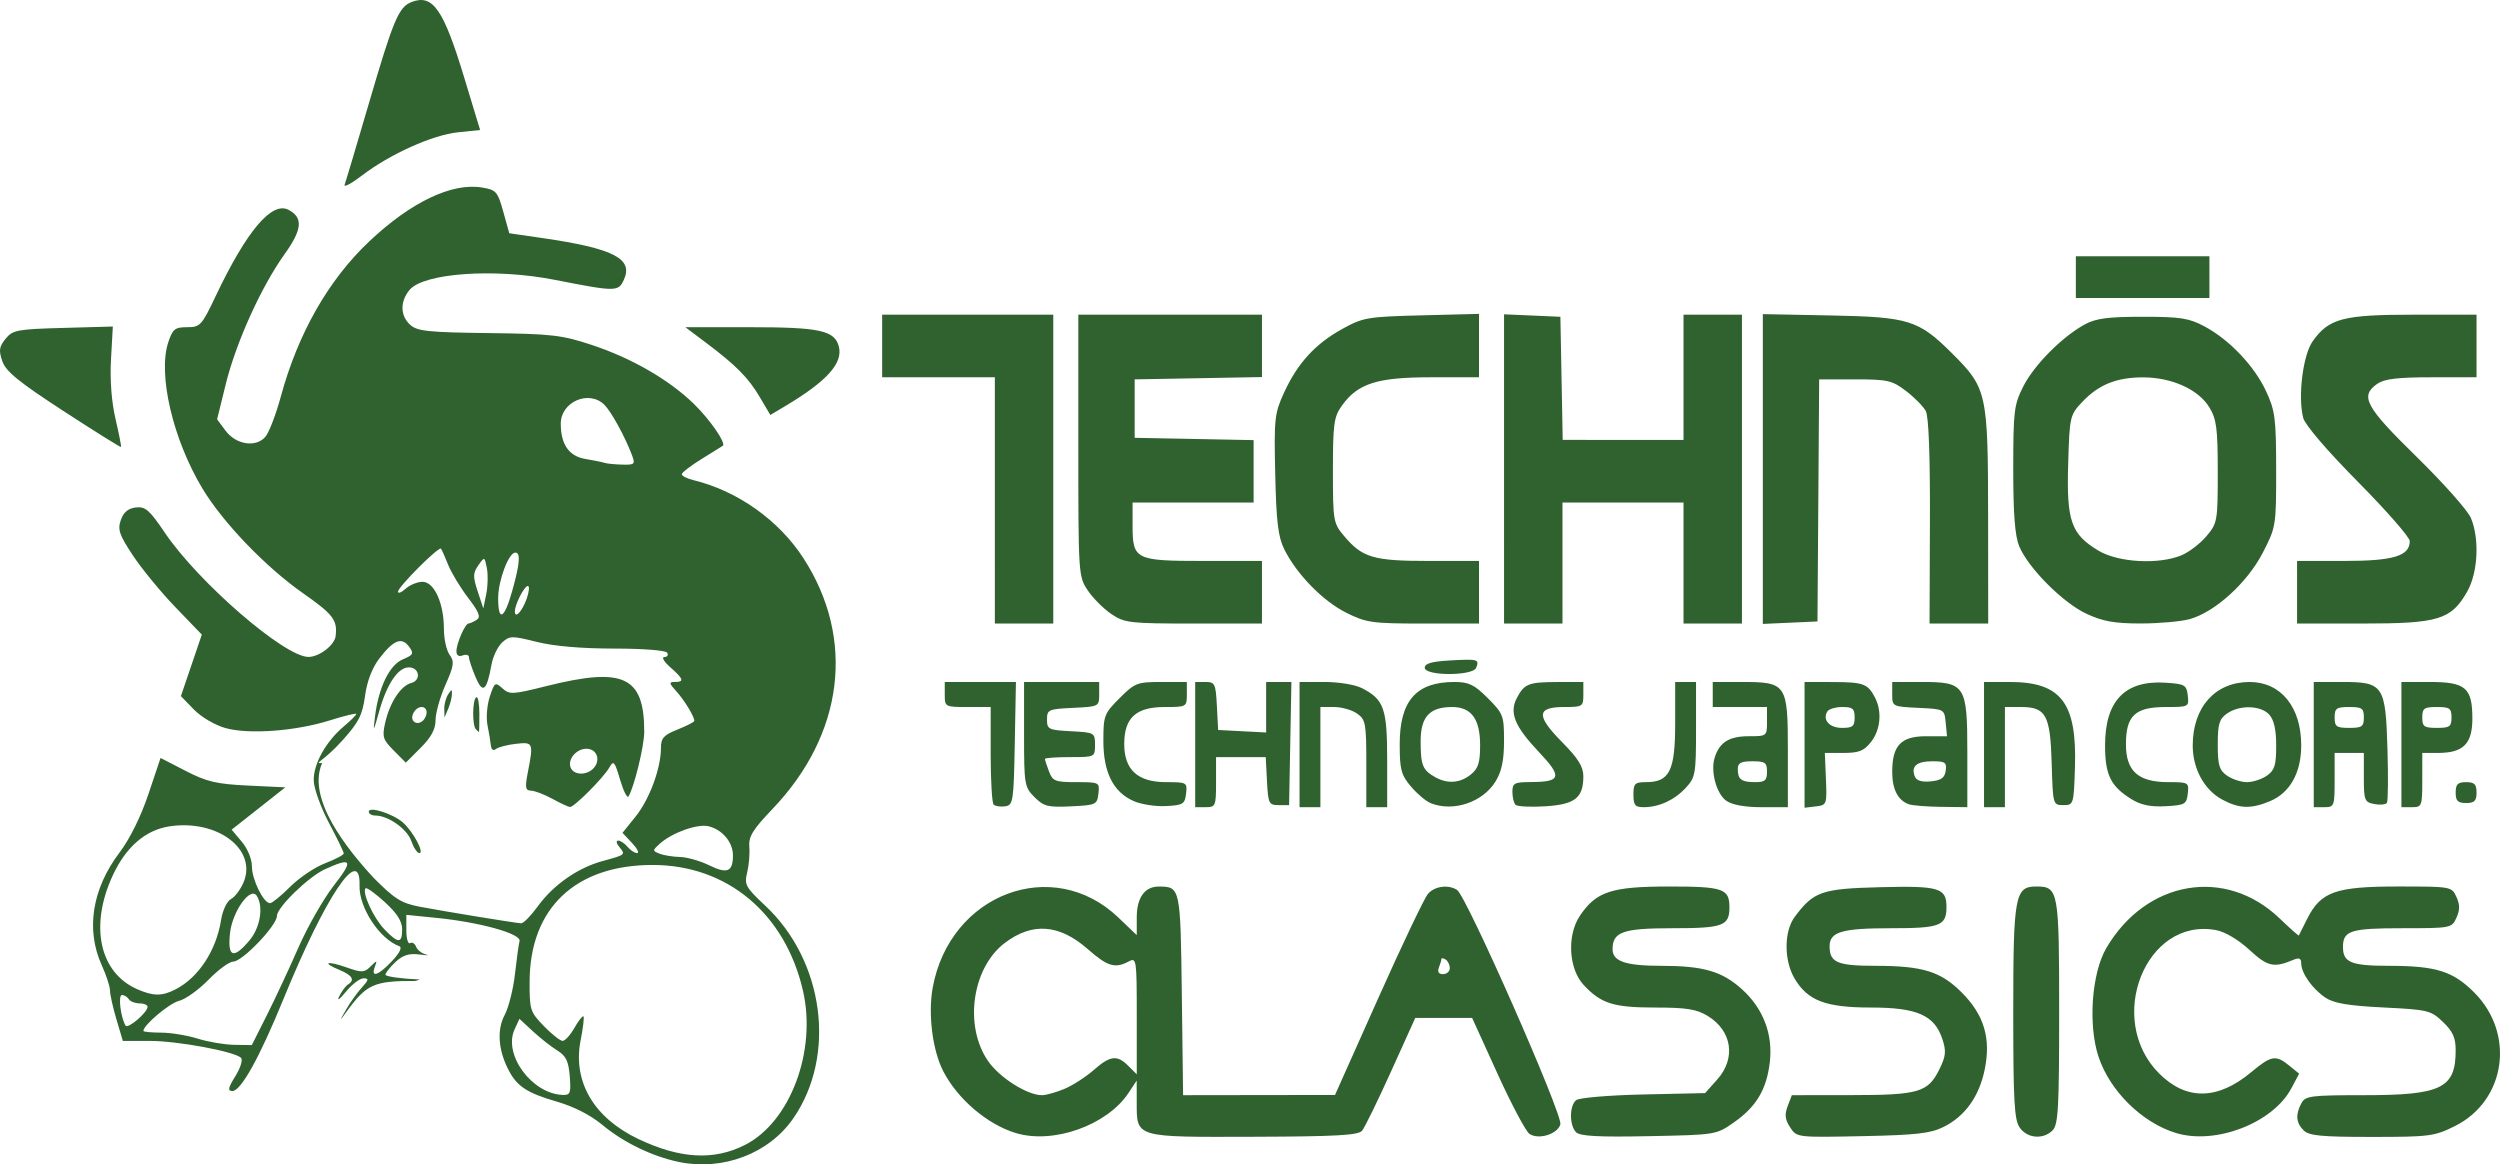 <?xml version="1.0" encoding="UTF-8" standalone="no"?>
<!-- Created with Inkscape (http://www.inkscape.org/) -->

<svg
   version="1.1"
   id="svg1"
   width="598.976"
   height="278.968"
   viewBox="0 0 598.976 278.968"
   sodipodi:docname="logo.png"
   xmlns:inkscape="http://www.inkscape.org/namespaces/inkscape"
   xmlns:sodipodi="http://sodipodi.sourceforge.net/DTD/sodipodi-0.dtd"
   xmlns="http://www.w3.org/2000/svg"
   xmlns:svg="http://www.w3.org/2000/svg">
  <defs
     id="defs1" />
  <sodipodi:namedview
     id="namedview1"
     pagecolor="#306230"
     bordercolor="#000000"
     borderopacity="0.25"
     inkscape:showpageshadow="2"
     inkscape:pageopacity="0.0"
     inkscape:pagecheckerboard="0"
     inkscape:deskcolor="#d1d1d1" />
  <g
     inkscape:groupmode="layer"
     inkscape:label="Image"
     id="g1"
     transform="translate(-0.645,-13.605)">
    <path
       style="fill:#306230"
       d="m 163.27,291.993 c -6.349,-1.324 -13.237,-4.659 -18.27,-8.846 -2.864,-2.383 -6.863,-4.425 -11,-5.619 -7.044,-2.032 -9.487,-3.635 -11.517,-7.561 -2.475,-4.787 -2.817,-9.608 -0.933,-13.162 0.964,-1.818 2.076,-6.23 2.472,-9.805 0.396,-3.575 0.891,-7.135 1.099,-7.912 0.47,-1.752 -9.393,-4.514 -19.871,-5.564 l -7.25,-0.727 v 3.661 c 0,2.013 0.403,3.412 0.895,3.107 0.492,-0.304 1.14,0.084 1.439,0.863 0.299,0.779 1.359,1.614 2.355,1.855 0.996,0.241 0.297,0.246 -1.553,0.011 -2.504,-0.318 -3.975,0.146 -5.75,1.814 C 94.073,245.34 93,246.703 93,247.135 c 0,0.433 3.712,0.952 8.25,1.153 l -1.03,0.343 c -9.982,-0.025 -11.721,0.749 -16.549,7.368 -1.808,2.479 -1.809,2.474 -0.115,-0.5 0.94,-1.65 2.627,-4.013 3.751,-5.25 1.707,-1.88 1.779,-2.25 0.44,-2.25 -0.881,0 -2.796,1.462 -4.255,3.25 -1.513,1.854 -2.187,2.307 -1.567,1.056 0.598,-1.207 1.534,-2.471 2.081,-2.809 1.743,-1.077 1.081,-2.218 -2.037,-3.51 -4.374,-1.812 -3.014,-2.267 1.75,-0.586 3.614,1.275 4.204,1.25 5.71,-0.239 1.566,-1.549 1.635,-1.543 1.019,0.089 -1.024,2.711 0.876,2.073 4.116,-1.382 1.853,-1.976 2.494,-3.292 1.737,-3.567 -4.706,-1.706 -9.663,-9.258 -9.514,-14.494 0.287,-10.083 -8.161,2.509 -18.243,27.192 -5.682,13.91 -10.167,22 -12.199,22 -1.214,0 -1.077,-0.698 0.7,-3.573 1.24,-2.006 1.824,-3.933 1.332,-4.393 C 56.754,265.517 43.162,263 36.591,263 h -6.514 l -1.539,-5.181 C 27.692,254.969 27,251.868 27,250.928 c 0,-0.94 -0.89,-3.671 -1.978,-6.069 -3.86,-8.506 -2.318,-18.297 4.248,-26.972 2.465,-3.257 5.132,-8.644 6.925,-13.991 l 2.916,-8.694 5.998,3.094 c 5.057,2.608 7.402,3.161 14.946,3.521 l 8.948,0.428 -6.429,5.07 -6.429,5.07 2.427,2.885 C 59.969,216.929 61,219.435 61,221.172 61,224.333 63.782,230 65.333,230 c 0.496,0 2.675,-1.772 4.841,-3.939 2.166,-2.166 5.938,-4.703 8.382,-5.636 C 81,219.492 83,218.437 83,218.081 c 0,-0.356 -1.587,-3.636 -3.528,-7.29 -1.94,-3.654 -3.586,-8.196 -3.657,-10.095 -0.149,-3.958 2.867,-9.409 7.241,-13.09 C 84.675,186.244 86,184.922 86,184.669 c 0,-0.253 -2.812,0.426 -6.25,1.509 -8.305,2.617 -19.459,3.442 -25.113,1.859 -2.498,-0.699 -5.803,-2.646 -7.547,-4.446 l -3.103,-3.202 2.506,-7.367 2.506,-7.367 -6.335,-6.579 c -3.484,-3.618 -8.062,-9.189 -10.174,-12.379 -3.277,-4.952 -3.701,-6.196 -2.896,-8.5 0.654,-1.869 1.76,-2.794 3.598,-3.008 2.274,-0.265 3.265,0.595 6.913,6 C 48.152,153.113 68.819,171 74.546,171 c 2.588,0 6.261,-2.819 6.516,-5 0.45,-3.851 -0.575,-5.193 -7.855,-10.294 C 64.255,149.433 54.022,138.769 49.123,130.609 42.061,118.846 38.428,103.293 40.954,95.64 42.014,92.428 42.544,92 45.467,92 c 3.133,0 3.5,-0.398 6.82,-7.387 7.475,-15.741 13.502,-22.867 17.522,-20.715 3.511,1.879 3.248,4.699 -0.991,10.619 C 63.239,82.306 57.211,95.625 54.747,105.605 l -2.089,8.461 2.02,2.717 c 2.492,3.353 7.223,4.107 9.515,1.516 0.875,-0.989 2.543,-5.303 3.706,-9.587 4.138,-15.237 11.433,-28.041 21.257,-37.31 9.957,-9.395 19.763,-14.071 26.985,-12.869 3.388,0.564 3.742,0.967 5.08,5.78 l 1.439,5.174 7.92,1.152 c 17.054,2.481 21.85,4.926 19.553,9.969 -1.335,2.93 -1.871,2.931 -16.633,0.033 -14.372,-2.821 -31.413,-1.621 -34.75,2.448 -2.297,2.801 -2.22,6.176 0.19,8.358 1.666,1.508 4.31,1.785 18.75,1.962 15.203,0.187 17.575,0.461 24.81,2.864 9.502,3.156 18.37,8.273 24.33,14.039 3.865,3.739 7.854,9.5 6.994,10.101 -0.178,0.124 -2.46,1.545 -5.072,3.157 -2.612,1.612 -4.749,3.26 -4.75,3.662 -9.9e-4,0.402 1.236,1.031 2.748,1.399 10.585,2.57 20.509,9.609 26.403,18.729 12.496,19.333 9.674,42.169 -7.422,60.064 -4.753,4.976 -5.761,6.622 -5.554,9.078 0.139,1.65 -0.096,4.42 -0.521,6.155 -0.712,2.903 -0.368,3.535 4.309,7.909 14.136,13.223 17.146,35.898 6.764,50.962 -5.83,8.46 -16.882,12.672 -27.46,10.466 z m 15.873,-4.078 c 10.844,-5.494 17.236,-22.562 13.868,-37.03 -4.299,-18.472 -18.169,-30.043 -36.011,-30.043 -18.448,0 -29.375,10.329 -29.464,27.85 -0.035,6.864 0.121,7.354 3.41,10.75 1.895,1.957 3.92,3.555 4.5,3.552 0.58,-0.003 1.855,-1.414 2.835,-3.135 0.98,-1.721 1.951,-2.956 2.159,-2.744 0.208,0.212 -0.095,2.771 -0.674,5.687 -1.969,9.922 3.137,18.642 13.898,23.733 9.989,4.725 18.018,5.16 25.478,1.38 z m -41.99,-16.46 c -0.288,-3.626 -0.897,-4.876 -3.007,-6.18 -1.455,-0.899 -4.087,-2.971 -5.849,-4.605 l -3.203,-2.97 -1.174,2.577 c -2.749,6.032 4.203,15.428 11.587,15.661 1.775,0.056 1.965,-0.462 1.646,-4.482 z M 64.557,256.887 c 1.97,-3.912 5.383,-11.225 7.585,-16.25 C 74.344,235.612 78.168,228.912 80.639,225.75 85.394,219.666 84.98,218.914 78.5,221.866 74.565,223.658 67,231.012 67,233.045 67,235.338 58.706,244 56.511,244 c -0.929,0 -3.589,1.955 -5.911,4.344 -2.322,2.389 -5.501,4.665 -7.063,5.057 C 41.187,253.991 35,259.213 35,260.606 c 0,0.217 1.913,0.401 4.25,0.409 2.337,0.008 6.275,0.653 8.75,1.433 2.475,0.78 6.407,1.448 8.737,1.485 L 60.975,264 Z M 36,254.826 C 36,254.372 35.127,254 34.059,254 32.991,254 31.84,253.55 31.5,253 c -0.34,-0.55 -1.077,-1 -1.638,-1 -0.955,0 -0.33,5.309 0.862,7.325 C 31.253,260.222 36,256.175 36,254.826 Z m 6.8,-4.231 c 5.436,-2.828 9.644,-9.265 10.805,-16.526 0.38,-2.377 1.399,-4.536 2.391,-5.067 0.951,-0.509 2.309,-2.325 3.017,-4.035 3.265,-7.883 -6.294,-15.097 -17.733,-13.381 -5.747,0.862 -10.435,4.904 -13.607,11.733 -5.612,12.081 -3.218,23.287 5.826,27.279 3.895,1.719 5.992,1.719 9.3,-0.002 z m 17.611,-11.672 c 2.585,-3.072 3.412,-8.079 1.763,-10.676 -1.509,-2.377 -5.877,3.738 -6.43,9.002 -0.601,5.722 0.829,6.235 4.667,1.673 z M 97,236.272 c 0,-1.923 -1.224,-3.847 -4.147,-6.519 -2.281,-2.085 -4.358,-3.58 -4.616,-3.323 -0.933,0.933 1.876,7.079 4.475,9.792 C 96.054,239.709 97,239.72 97,236.272 Z m 32.512,-5.543 c 3.718,-5.121 9.558,-9.2 15.488,-10.819 5.561,-1.518 5.567,-1.522 4.02,-3.386 C 148.323,215.685 148.204,215 148.755,215 c 0.55,0 1.56,0.675 2.245,1.5 0.685,0.825 1.718,1.5 2.297,1.5 0.579,0 0.026,-1.092 -1.228,-2.427 l -2.28,-2.427 3.162,-3.935 C 156.262,205.091 159,197.677 159,192.833 c 0,-2.391 0.644,-3.107 4,-4.45 2.2,-0.88 4,-1.806 4,-2.058 0,-1.046 -2.391,-4.98 -4.299,-7.076 -1.78,-1.955 -1.83,-2.25 -0.375,-2.25 2.325,0 2.106,-0.716 -1.076,-3.516 -1.512,-1.331 -2.161,-2.435 -1.441,-2.452 0.72,-0.017 1.031,-0.482 0.691,-1.032 -0.357,-0.578 -5.739,-1 -12.745,-1 -7.788,0 -14.408,-0.572 -18.503,-1.599 -5.966,-1.496 -6.499,-1.487 -8.294,0.137 -1.055,0.955 -2.21,3.362 -2.566,5.349 -1.136,6.336 -2.084,7.052 -3.83,2.895 C 113.703,173.737 113,171.614 113,171.064 c 0,-0.55 -0.675,-0.742 -1.5,-0.425 -0.938,0.36 -1.5,-0.009 -1.5,-0.984 0,-1.877 2.082,-6.648 2.911,-6.669 0.324,-0.008 1.195,-0.399 1.934,-0.867 1.05,-0.666 0.6,-1.827 -2.054,-5.305 -1.869,-2.449 -4.014,-5.996 -4.767,-7.883 -0.753,-1.887 -1.526,-3.628 -1.719,-3.87 C 105.803,144.431 96,154.236 96,155.367 c 0,0.518 0.823,0.198 1.829,-0.712 C 98.835,153.745 100.658,153 101.88,153 104.675,153 107,158.121 107,164.277 c 0,2.388 0.615,5.182 1.366,6.21 1.184,1.619 1.05,2.584 -1,7.22 -1.302,2.943 -2.366,6.733 -2.366,8.422 0,2.188 -1.026,4.097 -3.565,6.637 l -3.565,3.565 -2.896,-2.915 c -2.608,-2.625 -2.81,-3.291 -2.035,-6.688 1.101,-4.822 3.725,-8.827 6.212,-9.477 2.46,-0.643 1.999,-3.75 -0.556,-3.75 -2.585,0 -5.257,3.957 -7.091,10.5 -1.422,5.075 -1.5,5.171 -1.008,1.235 0.873,-6.983 3.473,-12.318 6.658,-13.657 2.545,-1.07 2.703,-1.392 1.491,-3.05 -1.742,-2.382 -3.738,-1.583 -7.118,2.848 -1.736,2.276 -2.947,5.447 -3.425,8.974 -0.621,4.574 -1.495,6.293 -5.421,10.66 -4.776,5.312 -6.987,5.431 -4.856,5.431 -3.73,8.398 5.831,20.442 12.283,27.426 5.102,5.15 6.688,6.142 11.169,6.991 6.009,1.138 22.738,3.873 24.223,3.961 0.55,0.033 2.356,-1.808 4.012,-4.09 z M 99.172,215.064 C 98.171,212.191 93.633,209 90.55,209 89.697,209 89,208.581 89,208.07 c 0,-1.365 5.902,0.532 8.24,2.648 2.433,2.202 5.142,7.283 3.883,7.283 -0.51,0 -1.388,-1.321 -1.951,-2.936 z M 133,205 c -1.925,-1.054 -4.227,-1.935 -5.116,-1.958 -1.361,-0.035 -1.486,-0.713 -0.794,-4.292 1.4,-7.237 1.335,-7.396 -2.841,-6.931 -2.062,0.23 -4.216,0.789 -4.786,1.244 -0.625,0.499 -1.104,0.155 -1.209,-0.869 -0.095,-0.932 -0.463,-3.123 -0.817,-4.869 -0.354,-1.746 -0.103,-4.813 0.558,-6.815 1.136,-3.442 1.301,-3.551 3.024,-1.991 1.697,1.536 2.42,1.5 10.51,-0.527 C 150.077,173.346 155,175.643 155,188.944 c 0,3.362 -2.405,13.23 -3.772,15.481 -0.309,0.509 -1.216,-1.291 -2.014,-4 -1.307,-4.432 -1.566,-4.725 -2.583,-2.925 -1.371,2.426 -8.435,9.517 -9.422,9.458 C 136.819,206.935 134.925,206.054 133,205 Z m 9.989,-7.487 C 144.609,195.561 143.567,193 141.154,193 c -2.426,0 -4.554,2.515 -3.797,4.487 0.744,1.938 4.033,1.953 5.633,0.025 z m -28.323,-9.179 c -0.912,-0.912 -0.845,-7.105 0.083,-7.679 0.412,-0.255 0.75,1.518 0.75,3.941 0,2.422 -0.037,4.405 -0.083,4.405 -0.046,0 -0.383,-0.3 -0.75,-0.667 z M 107.086,183.5 c -0.03,-1.1 0.381,-2.675 0.914,-3.5 0.862,-1.333 0.963,-1.333 0.914,0 -0.03,0.825 -0.442,2.4 -0.914,3.5 l -0.859,2 z m 69.164,35.042 c 0,-3.135 -2.507,-6.138 -5.815,-6.969 -2.643,-0.663 -8.784,1.528 -11.713,4.179 -1.783,1.613 -1.784,1.703 -0.037,2.392 0.998,0.394 3.197,0.747 4.887,0.786 1.689,0.039 4.839,0.937 7,1.996 4.33,2.123 5.679,1.557 5.679,-2.384 z M 102.823,184.667 C 103.007,183.722 102.512,183 101.68,183 c -1.582,0 -2.937,2.41 -1.924,3.423 1.012,1.012 2.72,0.034 3.067,-1.756 z m 20.545,-29.483 C 125.202,148.648 125.417,146 124.114,146 122.528,146 120,152.7 120,156.901 c 0,5.82 1.463,5.074 3.368,-1.717 z m 3.481,1.817 C 127.425,155.351 127.542,154 127.109,154 126.261,154 124,158.441 124,160.106 c 0,1.876 1.795,-0.079 2.85,-3.104 z m -9.556,-7.286 c -0.555,-2.775 -0.562,-2.777 -2.052,-0.65 -1.287,1.838 -1.308,2.702 -0.146,6.221 l 1.349,4.087 0.703,-3.437 c 0.387,-1.89 0.453,-4.69 0.146,-6.221 z m 34.72,-27.182 c -1.669,-4.389 -4.906,-10.285 -6.551,-11.93 C 141.79,106.933 135,109.856 135,115.108 c 0,4.985 1.966,7.802 5.903,8.457 1.978,0.329 4.047,0.751 4.597,0.938 0.55,0.187 2.451,0.375 4.225,0.418 3.025,0.074 3.167,-0.074 2.288,-2.387 z m 91.981,162.532 c -6.8,-2.068 -13.901,-8.118 -17.344,-14.776 -2.58,-4.99 -3.686,-13.717 -2.539,-20.04 4.085,-22.513 28.806,-31.835 44.514,-16.785 l 4.375,4.192 v -4.257 c 0,-4.742 1.921,-7.409 5.321,-7.385 5.121,0.036 5.157,0.207 5.479,25.947 L 284.101,276 302.301,275.974 320.5,275.949 330.875,252.724 c 5.706,-12.773 11.064,-24.012 11.905,-24.974 1.601,-1.832 4.853,-2.27 6.953,-0.936 2.261,1.436 25.445,54.05 24.763,56.198 -0.741,2.336 -5.136,3.705 -7.37,2.295 -0.861,-0.543 -4.311,-7.022 -7.667,-14.397 L 353.357,257.5 h -6.816 -6.816 l -5.796,12.816 c -3.188,7.049 -6.31,13.436 -6.938,14.193 -0.91,1.097 -6.187,1.392 -25.974,1.455 -28.627,0.091 -28.014,0.272 -28.025,-8.286 l -0.007,-5.179 -1.921,2.914 c -5.135,7.79 -18.053,12.395 -27.072,9.652 z m 11.653,-10.562 c 1.97,-0.823 5.121,-2.848 7.003,-4.5 4.016,-3.526 5.634,-3.72 8.351,-1.003 l 2,2 v -14.035 c 0,-13.566 -0.065,-14.001 -1.934,-13 -3.256,1.743 -5.077,1.195 -9.776,-2.941 -6.843,-6.023 -13.328,-6.503 -19.938,-1.473 -7.835,5.962 -9.787,19.886 -3.965,28.287 2.752,3.971 9.37,8.16 12.895,8.162 0.98,4.4e-4 3.394,-0.673 5.364,-1.496 z M 348,245.559 c 0,-0.793 -0.45,-1.719 -1,-2.059 -0.55,-0.34 -1,-0.403 -1,-0.141 0,0.262 -0.273,1.189 -0.607,2.059 -0.398,1.038 -0.054,1.582 1,1.582 0.884,0 1.607,-0.648 1.607,-1.441 z m 30.25,39.312 c -1.617,-1.644 -1.611,-6.327 0.009,-7.671 0.707,-0.586 7.762,-1.188 16.085,-1.372 l 14.826,-0.328 2.915,-3.266 c 4.541,-5.087 3.544,-11.661 -2.31,-15.23 -2.652,-1.617 -5.045,-1.997 -12.575,-2 -9.981,-0.004 -12.951,-0.941 -17.117,-5.401 -3.618,-3.873 -4.055,-11.924 -0.902,-16.603 3.907,-5.797 7.57,-6.997 21.369,-6.998 12.962,-0.002 14.45,0.513 14.45,4.998 0,4.437 -1.535,5 -13.629,5 C 389.479,236 387,236.869 387,241.036 c 0,2.901 3.128,3.963 11.684,3.969 10.077,0.007 14.552,1.309 19.328,5.625 5.093,4.601 7.453,10.792 6.662,17.473 -0.774,6.534 -3.203,10.619 -8.555,14.383 -4.278,3.009 -4.311,3.014 -20.452,3.335 -12.108,0.241 -16.481,0.002 -17.417,-0.95 z m 51.291,-1.168 c -1.219,-1.861 -1.359,-3.053 -0.592,-5.068 L 429.95,276 l 14.275,-0.015 c 16.201,-0.017 18.372,-0.658 21.104,-6.237 1.533,-3.13 1.644,-4.298 0.686,-7.2 C 464.13,256.833 459.964,255 448.866,255 c -10.834,0 -15.147,-1.649 -18.283,-6.991 -2.548,-4.34 -2.519,-11.279 0.062,-14.736 4.547,-6.09 6.44,-6.747 20.475,-7.104 C 465.278,225.809 467,226.325 467,230.922 467,235.42 465.486,236 453.734,236 441.922,236 439,236.86 439,240.335 c 0,3.875 1.852,4.664 10.95,4.67 11.355,0.007 15.649,1.331 20.695,6.377 5.378,5.378 7.052,10.99 5.513,18.487 -1.327,6.465 -4.714,11.188 -9.852,13.74 -3.139,1.559 -6.555,1.946 -19.489,2.209 -15.666,0.318 -15.684,0.315 -17.277,-2.115 z m 55.016,0.075 C 483.246,281.907 483,277.511 483,256 c 0,-27.75 0.411,-30 5.485,-30 5.352,0 5.515,0.884 5.515,30 0,23.082 -0.221,27.078 -1.571,28.429 -2.255,2.255 -6.056,1.941 -7.872,-0.651 z m 37.437,1.288 c -8.128,-2.473 -15.832,-10.053 -18.559,-18.262 -2.539,-7.646 -1.653,-20.049 1.862,-26.047 9.54,-16.278 28.544,-19.541 41.501,-7.126 2.501,2.397 4.582,4.248 4.625,4.113 0.043,-0.134 0.977,-2.002 2.077,-4.151 3.255,-6.359 6.792,-7.593 21.756,-7.593 12.669,0 12.798,0.023 13.926,2.5 0.852,1.87 0.852,3.13 0,5 -1.121,2.461 -1.321,2.5 -12.961,2.5 C 563.809,236 562,236.572 562,240.5 c 0,3.7 1.945,4.5 10.95,4.506 11.341,0.007 15.369,1.261 20.484,6.376 9.905,9.905 7.594,25.938 -4.616,32.022 -4.901,2.442 -6.087,2.597 -19.943,2.597 -12.06,0 -15.017,-0.285 -16.304,-1.571 -1.827,-1.827 -1.988,-3.781 -0.536,-6.494 C 552.983,276.163 554.253,276 567.085,276 585.606,276 589,274.336 589,265.253 c 0,-3.017 -0.676,-4.527 -3.044,-6.795 -2.899,-2.777 -3.579,-2.943 -14.25,-3.47 -8.403,-0.415 -11.876,-1 -13.887,-2.34 C 554.687,250.559 552,246.765 552,244.428 c 0,-1.178 -0.495,-1.434 -1.75,-0.907 -4.836,2.033 -6.265,1.72 -10.67,-2.341 -2.646,-2.439 -5.829,-4.324 -7.984,-4.728 -16.867,-3.164 -26.605,21.386 -13.629,34.361 6.492,6.492 14.023,6.379 22.055,-0.331 4.802,-4.012 5.88,-4.196 9.117,-1.557 l 2.361,1.924 -1.884,3.533 c -4.415,8.278 -18.113,13.577 -27.622,10.684 z M 238.709,206.376 C 238.319,205.986 238,200.567 238,194.333 V 183 h -5.5 c -5.444,0 -5.5,-0.03 -5.5,-3 v -3 h 8.527 8.527 l -0.277,14.75 c -0.262,13.981 -0.383,14.765 -2.318,15.042 -1.123,0.161 -2.36,-0.027 -2.75,-0.417 z m 9.793,-1.782 C 246.099,202.189 246,201.597 246,189.545 V 177 h 9 9 v 2.952 c 0,2.923 -0.062,2.955 -6.25,3.25 -5.921,0.282 -6.25,0.429 -6.25,2.798 0,2.342 0.363,2.519 5.75,2.8 5.633,0.294 5.75,0.36 5.75,3.25 0,2.939 -0.023,2.95 -6,2.95 -3.3,0 -6,0.196 -6,0.435 0,0.239 0.439,1.589 0.975,3 0.886,2.331 1.485,2.565 6.566,2.565 5.51,0 5.587,0.04 5.275,2.75 -0.303,2.635 -0.577,2.762 -6.564,3.048 -5.544,0.264 -6.529,0.016 -8.75,-2.205 z m 23.767,0.948 c -4.905,-2.169 -7.262,-6.842 -7.266,-14.409 -0.004,-6.065 0.18,-6.552 3.879,-10.25 3.664,-3.664 4.227,-3.882 10,-3.882 H 285 v 3 c 0,2.958 -0.075,3 -5.326,3 -6.849,0 -9.674,2.587 -9.674,8.86 0,6.182 3.243,9.14 10.021,9.14 4.987,0 5.104,0.067 4.795,2.75 -0.288,2.504 -0.719,2.771 -4.816,2.985 -2.475,0.129 -5.954,-0.408 -7.73,-1.193 z M 287,192 v -15 h 2.45 c 2.281,0 2.471,0.396 2.75,5.75 l 0.3,5.75 5.75,0.3 5.75,0.3 V 183.05 177 h 3.027 3.027 L 309.777,191.75 309.5,206.5 H 307 c -2.342,0 -2.519,-0.363 -2.8,-5.75 L 303.9,195 H 297.95 292 v 6 c 0,5.733 -0.111,6 -2.5,6 H 287 Z m 25,0 v -15 h 6.05 c 3.411,0 7.31,0.652 8.939,1.494 5.264,2.722 6.011,4.862 6.011,17.228 V 207 h -2.5 -2.5 v -10.443 c 0,-9.658 -0.167,-10.56 -2.223,-12 -1.222,-0.856 -3.697,-1.557 -5.5,-1.557 H 317 v 12 12 h -2.5 -2.5 z m 31.418,14.031 c -1.145,-0.463 -3.282,-2.269 -4.75,-4.013 C 336.337,199.247 336,197.969 336,191.888 336,181.511 339.96,177 349.068,177 c 3.507,0 4.782,0.615 8.05,3.882 3.698,3.698 3.882,4.185 3.879,10.25 -0.003,4.622 -0.557,7.275 -2.022,9.678 -3.061,5.02 -10.161,7.403 -15.556,5.221 z m 9.604,-6.848 c 1.805,-1.462 2.244,-2.835 2.244,-7.024 0,-6.283 -2.103,-9.159 -6.699,-9.159 -5.431,0 -7.57,2.353 -7.552,8.307 0.017,5.669 0.478,6.793 3.485,8.498 2.93,1.661 5.977,1.439 8.523,-0.622 z m 10.727,7.245 c -0.412,-0.419 -0.75,-1.811 -0.75,-3.095 0,-2.076 0.469,-2.335 4.25,-2.349 7.494,-0.027 7.808,-1.173 2.002,-7.312 -5.713,-6.041 -7.038,-9.317 -5.187,-12.83 1.804,-3.424 2.783,-3.811 9.685,-3.828 L 380,177 v 3 c 0,2.892 -0.163,3 -4.531,3 -6.695,0 -6.843,2.045 -0.606,8.361 3.906,3.956 5.137,5.928 5.137,8.229 0,5.184 -1.987,6.751 -9.129,7.199 -3.504,0.22 -6.708,0.057 -7.121,-0.362 z M 392,204 c 0,-2.667 0.333,-3 3,-3 5.647,0 7,-2.706 7,-14 v -10 h 2.5 2.5 v 11.354 c 0,10.678 -0.147,11.512 -2.462,14.01 C 401.806,205.312 398.128,207 394.435,207 392.396,207 392,206.512 392,204 Z m 22.262,1.471 c -2.383,-1.669 -3.838,-7.081 -2.792,-10.378 C 412.626,191.453 414.936,190 419.571,190 423.966,190 424,189.973 424,186.5 V 183 h -6.5 -6.5 v -3 -3 h 6.777 C 428.731,177 429,177.397 429,193.557 V 207 h -6.277 c -4.014,0 -7.064,-0.551 -8.46,-1.529 z M 424,198.5 c 0,-2.19 -0.433,-2.5 -3.5,-2.5 -2.727,0 -3.5,0.405 -3.5,1.833 0,2.514 0.858,3.167 4.167,3.167 2.356,0 2.833,-0.422 2.833,-2.5 z m 9,-6.434 V 177 l 6.75,0.015 c 7.348,0.017 8.374,0.39 10.1,3.669 1.757,3.338 1.375,7.759 -0.923,10.681 -1.69,2.149 -2.902,2.635 -6.571,2.635 h -4.498 l 0.261,6.25 c 0.255,6.115 0.202,6.257 -2.429,6.566 L 433,207.133 Z M 445,185.5 c 0,-2.1 -0.471,-2.5 -2.941,-2.5 -1.618,0 -3.232,0.472 -3.589,1.048 C 437.223,186.066 438.935,188 441.969,188 444.535,188 445,187.617 445,185.5 Z m 13,20.806 c -2.644,-0.945 -4,-3.581 -4,-7.775 C 454,192.213 456.106,190 462.12,190 h 5.007 l -0.313,-3.25 c -0.313,-3.25 -0.314,-3.25 -6.563,-3.548 -6.188,-0.295 -6.25,-0.327 -6.25,-3.25 V 177 h 7 c 10.545,0 11,0.703 11,17 v 13 l -6.25,-0.079 c -3.438,-0.043 -6.925,-0.32 -7.75,-0.615 z m 8.82,-8.056 c 0.279,-1.967 -0.122,-2.25 -3.191,-2.25 -3.769,0 -5.155,1.185 -4.224,3.612 0.394,1.026 1.634,1.415 3.839,1.202 2.498,-0.241 3.331,-0.838 3.576,-2.564 z M 476,192 v -15 l 6.25,0.004 c 12.195,0.007 16.014,4.998 15.537,20.302 C 497.504,206.37 497.465,206.5 495,206.5 c -2.48,0 -2.502,-0.079 -2.789,-9.964 C 491.873,184.883 490.849,183 484.845,183 H 481 v 12 12 h -2.5 -2.5 z m 35.367,13.107 C 506.332,201.997 505,199.292 505,192.182 c 0,-10.689 4.788,-15.644 14.5,-15.009 4.616,0.302 5.024,0.538 5.316,3.077 0.312,2.709 0.233,2.75 -5.25,2.75 -7.362,0 -9.566,2.057 -9.566,8.927 0,6.453 2.945,9.073 10.201,9.073 4.79,0 4.922,0.079 4.615,2.75 -0.293,2.548 -0.684,2.77 -5.316,3.021 -3.565,0.194 -5.899,-0.284 -8.133,-1.664 z m 21.695,0.066 C 528.774,202.873 526,197.791 526,192.233 c 0,-9.212 5.373,-15.222 13.615,-15.23 7.499,-0.007 12.388,5.993 12.381,15.197 -0.005,6.561 -2.692,11.357 -7.486,13.36 -4.57,1.909 -7.341,1.816 -11.449,-0.387 z m 10.716,-5.729 C 545.625,198.149 546,196.94 546,192.272 c 0,-3.821 -0.529,-6.199 -1.655,-7.443 -2.031,-2.245 -7.111,-2.381 -10.123,-0.272 C 532.354,185.866 532,187.051 532,192 c 0,4.949 0.354,6.134 2.223,7.443 1.222,0.856 3.372,1.557 4.777,1.557 1.405,0 3.555,-0.701 4.777,-1.557 z M 555,192 v -15 h 6.845 c 9.837,0 10.361,0.778 10.815,16.075 0.197,6.647 0.14,12.439 -0.127,12.871 -0.267,0.432 -1.621,0.569 -3.009,0.303 C 567.166,205.799 567,205.38 567,199.883 V 194 h -3.5 -3.5 v 6.5 c 0,6.267 -0.09,6.5 -2.5,6.5 H 555 Z m 12,-6.5 c 0,-2.19 -0.433,-2.5 -3.5,-2.5 -3.067,0 -3.5,0.31 -3.5,2.5 0,2.19 0.433,2.5 3.5,2.5 3.067,0 3.5,-0.31 3.5,-2.5 z m 9,6.5 v -15 h 6.845 C 591.39,177 593,178.391 593,185.772 593,191.825 590.826,194 584.777,194 H 581 v 6.5 c 0,6.267 -0.09,6.5 -2.5,6.5 H 576 Z m 12,-6.5 c 0,-2.19 -0.433,-2.5 -3.5,-2.5 -3.067,0 -3.5,0.31 -3.5,2.5 0,2.19 0.433,2.5 3.5,2.5 3.067,0 3.5,-0.31 3.5,-2.5 z m 1,18 c 0,-2 0.5,-2.5 2.5,-2.5 2,0 2.5,0.5 2.5,2.5 0,2 -0.5,2.5 -2.5,2.5 -2,0 -2.5,-0.5 -2.5,-2.5 z M 342,173.589 c 0,-1.023 1.673,-1.504 6.087,-1.75 6.693,-0.373 7.02,-0.28 6.238,1.759 C 353.556,175.599 342,175.59 342,173.589 Z M 239,133.5 V 104 H 225.5 212 V 96.5 89 h 20.5 20.5 v 37 37 h -7 -7 z m 27.922,27.226 c -1.856,-1.251 -4.397,-3.792 -5.648,-5.648 C 259.029,151.747 259,151.307 259,120.352 V 89 h 22 22 v 7.474 7.474 L 287.75,104.224 272.5,104.5 v 7 7 l 14.25,0.277 14.25,0.277 V 126.527 134 H 286.5 272 v 5.429 C 272,147.714 272.57,148 289.071,148 H 303 v 7.5 7.5 h -16.352 c -15.353,0 -16.558,-0.139 -19.726,-2.274 z m 56.286,-0.31 c -5.596,-2.788 -11.888,-9.223 -14.855,-15.191 -1.482,-2.98 -1.917,-6.576 -2.176,-17.974 -0.303,-13.329 -0.167,-14.591 2.101,-19.546 3.227,-7.048 7.454,-11.687 13.904,-15.256 5.039,-2.788 6.043,-2.962 19.069,-3.292 L 355,88.808 V 96.404 104 h -11.54 c -12.938,0 -17.528,1.478 -21.376,6.882 -1.845,2.592 -2.084,4.361 -2.084,15.446 0,12.046 0.099,12.636 2.619,15.632 4.435,5.27 7.028,6.041 20.331,6.041 H 355 v 7.5 7.5 h -13.304 c -12.301,0 -13.694,-0.195 -18.489,-2.584 z M 361,125.954 V 88.909 l 6.75,0.296 6.75,0.296 0.277,14.75 0.277,14.75 H 389.527 404 V 104 89 h 7 7 v 37 37 h -7 -7 V 148.5 134 H 389.5 375 v 14.5 14.5 h -7 -7 z m 62,0.024 V 88.865 l 16.25,0.317 c 18.734,0.366 21.071,1.093 29.05,9.041 8.413,8.38 8.653,9.458 8.678,39.027 L 477,163 h -7.028 -7.028 l 0.091,-24.448 c 0.059,-15.72 -0.293,-25.166 -0.985,-26.459 -0.592,-1.106 -2.722,-3.267 -4.732,-4.802 C 453.973,104.737 452.933,104.5 445.081,104.5 H 436.5 l -0.202,29 -0.202,29 -6.548,0.296 L 423,163.091 Z m 77.5,34.659 C 494.868,157.998 486.611,149.707 484.44,144.511 483.403,142.028 483,136.85 483,125.999 c 0,-13.938 0.18,-15.421 2.41,-19.822 2.597,-5.125 9.304,-11.885 14.725,-14.842 C 502.794,89.885 505.704,89.5 514,89.5 c 9.03,0 11.101,0.321 14.791,2.291 6.001,3.204 11.952,9.461 14.784,15.544 2.168,4.656 2.405,6.508 2.414,18.827 0.01,13.468 -0.036,13.752 -3.24,19.94 -3.704,7.154 -11.432,14.16 -17.469,15.836 -2.079,0.577 -7.381,1.048 -11.781,1.046 -6.295,-0.003 -9.065,-0.504 -13,-2.347 z m 22.829,-14.001 c 1.796,-0.75 4.481,-2.81 5.968,-4.577 2.614,-3.107 2.703,-3.613 2.7,-15.386 -0.003,-10.443 -0.29,-12.643 -2.021,-15.481 -2.598,-4.262 -8.928,-7.141 -15.758,-7.17 -6.437,-0.027 -10.755,1.71 -14.718,5.918 -2.928,3.109 -3.008,3.468 -3.342,14.873 -0.401,13.669 0.693,16.784 7.279,20.733 4.737,2.84 14.433,3.371 19.892,1.091 z M 551,155.5 V 148 h 11.277 C 574.106,148 578,146.821 578,143.241 c 0,-0.905 -5.589,-7.294 -12.419,-14.198 -7.393,-7.472 -12.701,-13.673 -13.115,-15.323 -1.3,-5.178 -0.063,-15.073 2.299,-18.389 C 558.638,89.891 562.035,89 578.901,89 H 594 v 7.5 7.5 h -10.777 c -8.136,0 -11.322,0.382 -13,1.557 -4.229,2.962 -2.895,5.44 9.425,17.502 6.406,6.272 12.256,12.861 13,14.641 2.109,5.048 1.69,13.154 -0.914,17.697 C 587.901,162.08 584.881,163 566.766,163 H 551 Z M 15.856,112.088 C 5.153,105.129 2.06,102.612 1.208,100.166 0.307,97.583 0.435,96.684 1.973,94.783 3.677,92.676 4.739,92.475 15.749,92.17 l 11.93,-0.33 -0.436,7.83 c -0.277,4.977 0.118,10.197 1.083,14.324 0.835,3.572 1.424,6.589 1.308,6.705 -0.116,0.116 -6.316,-3.759 -13.778,-8.611 z m 166.838,-3.321 c -2.757,-4.677 -5.691,-7.638 -13.021,-13.142 L 164.847,92 h 15.53 c 16.726,0 20.28,0.782 21.258,4.679 0.994,3.96 -2.901,8.281 -12.779,14.178 l -3.645,2.176 z M 498,80 v -5 h 16 16 v 5 5 H 514 498 Z M 83.215,57.856 C 83.495,57.11 86.094,48.4 88.99,38.5 94.917,18.235 96.178,15.247 99.302,14.067 c 5.069,-1.915 7.604,1.752 12.598,18.23 l 3.776,12.458 -5.281,0.545 c -6.104,0.63 -16.28,5.205 -23.016,10.346 -2.57,1.962 -4.444,2.957 -4.164,2.211 z"
       id="path1"
       sodipodi:nodetypes="sssssssscsssssssccssssssssssssssssssscssssscsscccssssssssssssscccssssssssssssssscsssssscssssssssssssssssssssssssscsscssssscsssssssssssscsscssssssscssssssccsssssssssssssssscssssssssssssssssscsssssssssssscsssssssssssssssssssssssssssssssssssssssssssssssscsssccsssssssssssssssssssssscssssssssscssscssscccsssssscccsssccsccssscsssssssssssssssscssssscssscssssssscsssssssssscssssssssssssssssssssssscssssssssssssssssscssssscsscccssssscccssssssssssssscsscsssssssccsscccccccccsscccssccccssscccsssccccccssssscsssssssssssssscssssssssscccsssssssscccccsscsssssssccsssscssccsssssssscssscsscsssssssscccssssccccccssssssssssssccssssssssssssccssssscccssccsssssccssscssccsssssssssssssscccccccccccccssscccccccccccccccsscccsssssssscccssssscccsscccccccccccccccccccccccccccssscccssssccccccsssssssscsscsssscssssssccsssssscccssssssccsssscsssssscssscscccccccccsssscsss" />
  </g>
</svg>

